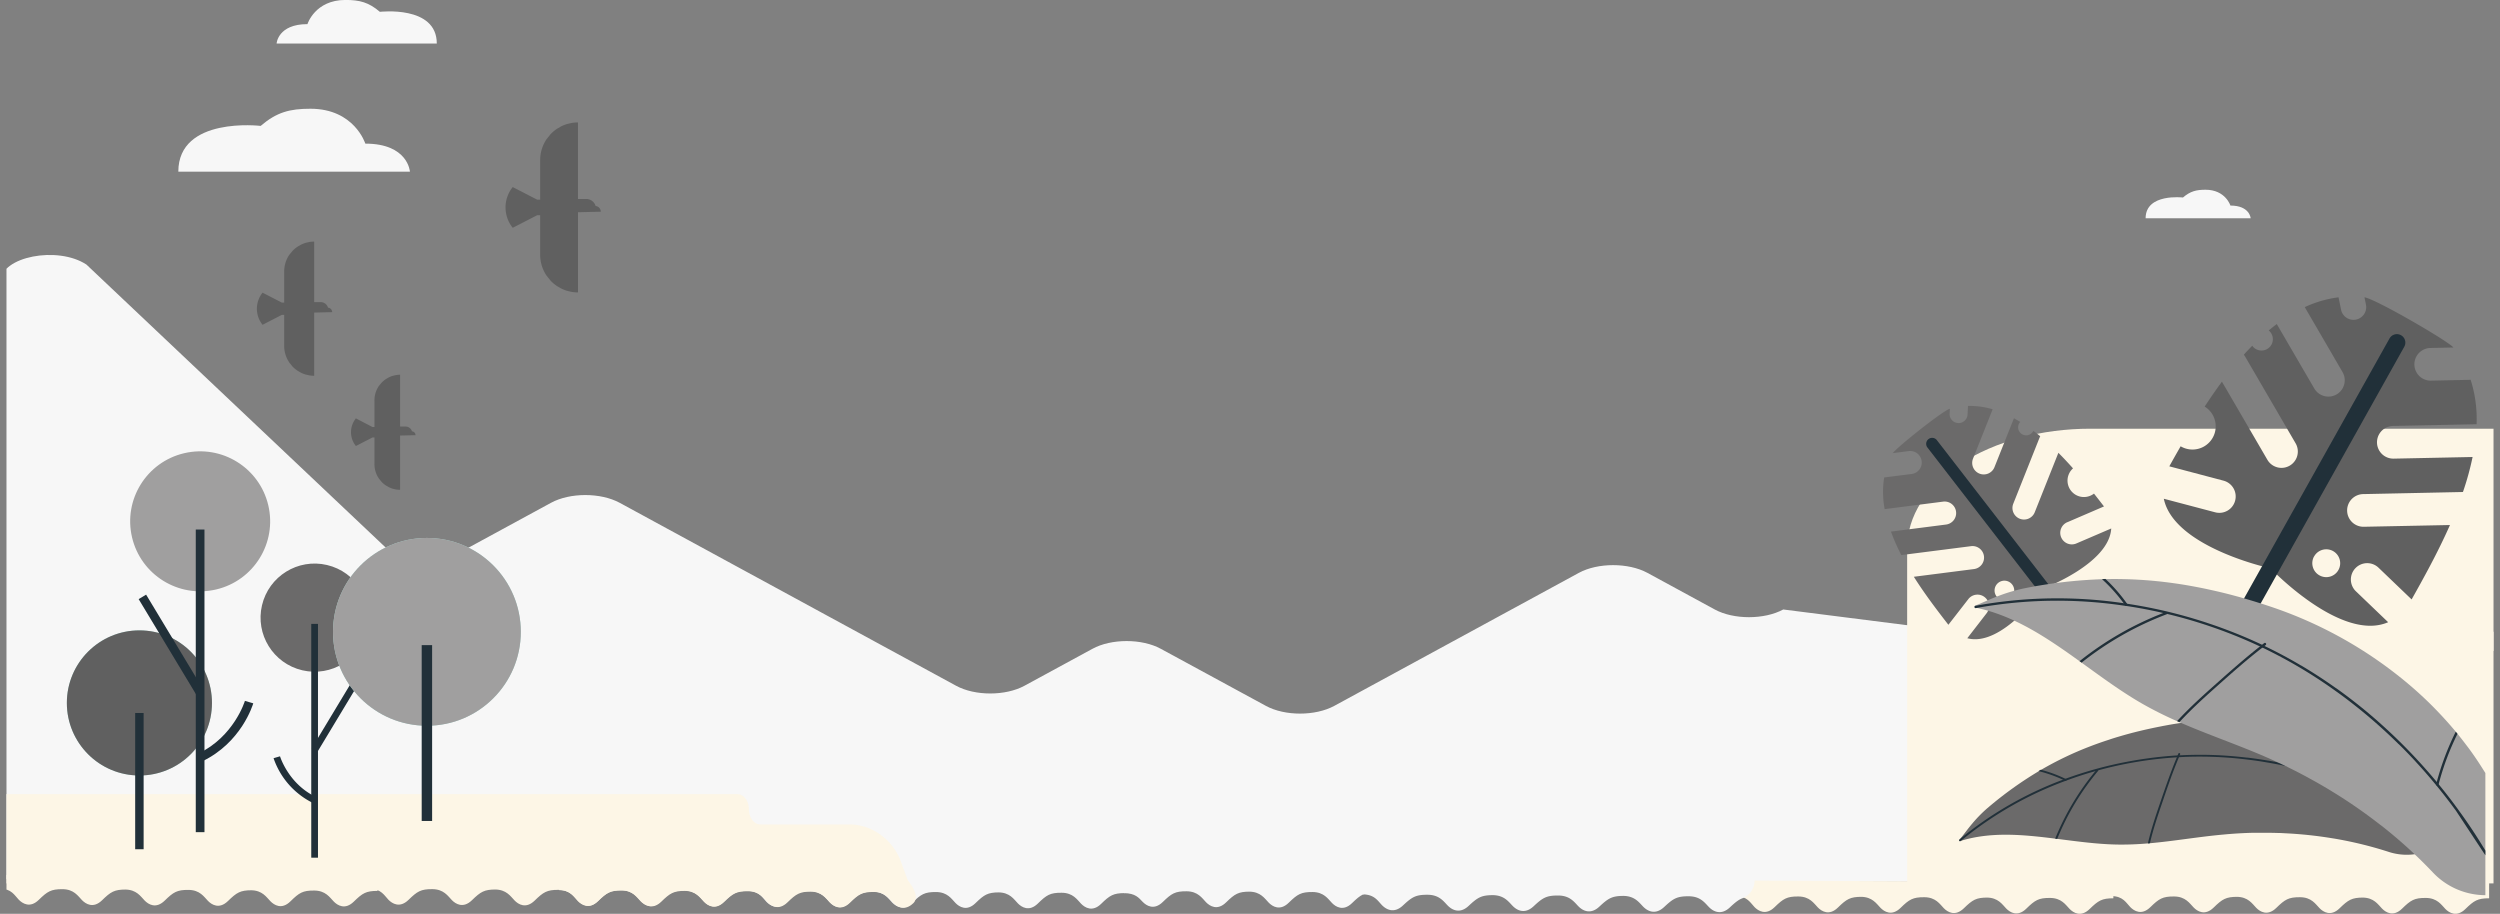 <svg xmlns="http://www.w3.org/2000/svg" xmlns:xlink="http://www.w3.org/1999/xlink" viewBox="0 0 1447.5 529.08"><rect x="0" y="0" width="1447.5" height="529.08" fill="#808080" stroke="none"/><defs><style>.cls-1,.cls-9{fill:none;}.cls-2{clip-path:url(#clip-path);}.cls-3{fill:#f7f7f7;}.cls-4{fill:#fdf6e6;}.cls-5{fill:#6b6a6a;}.cls-10,.cls-6{fill:#213039;}.cls-7{fill:#606060;}.cls-8{fill:#aad6d0;}.cls-10,.cls-9{stroke:#213039;stroke-miterlimit:10;}.cls-9{stroke-width:3px;}.cls-11{fill:#a09f9f;}</style><clipPath id="clip-path" transform="translate(3.75 -50.11)"><rect class="cls-1" width="1440" height="579.19"/></clipPath></defs><g id="Capa_2" data-name="Capa 2"><g id="Arte"><g class="cls-2"><path class="cls-3" d="M99.5,149.5H233.6s-1-16.23-25.83-16.23c0,0-6.29-20.2-31.78-20.2-12,0-19.54,2-28.81,9.94C147.18,123,99.5,117.31,99.5,149.5Z" transform="translate(3.75 -50.11)"/><path class="cls-3" d="M1028.76,403c-11,5.95-28.71,5.95-39.67,0l-39-21.21c-11-5.95-28.71-5.95-39.67,0l-141.58,77c-11,6-28.72,6-39.67,0l-60.77-33c-10.95-6-28.71-6-39.66,0l-39.28,21.35c-11,6-28.72,6-39.67,0L355,341.21c-11-5.95-28.71-5.95-39.67,0l-62.63,34.05c-5.26,2.86-12.4,4.47-19.84,4.47L46.28,203.28c-16.79-11-49.59-4.51-49.59,9.76V543.69h0v15.42l1440,2V454.81Z" transform="translate(3.75 -50.11)"/><path class="cls-3" d="M647.52,567.22c-6.63,0-8.68,1.29-13.73,6.23s-9.42,2.13-11.57-.07c-2.34-2.4-4.67-6.33-11.31-6.37s-8.67,1.28-13.73,6.23-9.42,2.13-11.57-.07c-2.34-2.4-4.67-6.33-11.31-6.37h.51c-6.63,0-8.68,1.28-13.74,6.22s-9.42,2.13-11.56-.06c-2.34-2.4-4.67-6.34-11.31-6.37s-8.68,1.28-13.73,6.22-9.42,2.13-11.57-.07c-2.34-2.4-4.67-6.33-11.31-6.37H502c-6.64,0-8.68,1.29-13.74,6.23s-9.42,2.13-11.56-.07c-2.34-2.4-4.68-6.33-11.31-6.37s-8.68,1.28-13.74,6.23-9.42,2.13-11.56-.07c-2.34-2.4-4.17-6.33-10.81-6.37h0V558H647.55Z" transform="translate(3.75 -50.11)"/><path class="cls-3" d="M792.33,566.8h.5c-6.64,0-8.69,1.28-13.76,6.22s-9.43,2.13-11.58-.06c-2.34-2.4-4.68-6.34-11.32-6.37s-8.7,1.28-13.76,6.22-9.44,2.13-11.58-.07c-2.35-2.4-4.69-6.33-11.33-6.37h.41c-6.65,0-8.69,1.28-13.76,6.23s-9.43,2.13-11.58-.07c-2.34-2.4-4.68-6.33-11.33-6.37s-8.69,1.28-13.76,6.22-9.43,2.13-11.58-.06c-2.34-2.4-4.2-5-10.85-5.09l0-9.23H791.52" transform="translate(3.75 -50.11)"/><path class="cls-4" d="M1437.45,570.22c-6.65,0-8.7,1.29-13.76,6.23s-9.44,2.13-11.58-.07c-2.35-2.4-4.68-6.33-11.33-6.37s-8.69,1.28-13.76,6.23-9.44,2.13-11.58-.07c-2.35-2.4-4.68-6.33-11.33-6.37h.51c-6.65,0-8.69,1.28-13.76,6.22s-9.44,2.13-11.58-.06c-2.35-2.4-4.68-6.34-11.33-6.37s-8.69,1.28-13.76,6.22-9.44,2.13-11.58-.07c-2.34-2.4-4.68-6.33-11.33-6.37h.42c-6.65,0-8.7,1.28-13.77,6.23s-9.43,2.13-11.57-.07c-2.35-2.4-4.69-6.33-11.33-6.37s-8.7,1.28-13.76,6.22-9.44,2.13-11.58-.06c-2.35-2.4-4.18-6.33-10.83-6.37h0V561h218.6Z" transform="translate(3.75 -50.11)"/><path class="cls-4" d="M1219.89,570.22c-6.64,0-8.69,1.29-13.76,6.23s-9.43,2.13-11.58-.07c-2.34-2.4-4.68-6.33-11.33-6.37s-8.69,1.28-13.76,6.23-9.43,2.13-11.58-.07c-2.34-2.4-4.68-6.33-11.32-6.37h.5c-6.64,0-8.69,1.28-13.76,6.22s-9.43,2.13-11.58-.06c-2.34-2.4-4.68-6.34-11.32-6.37s-8.7,1.28-13.76,6.22-9.44,2.13-11.58-.07c-2.35-2.4-4.69-6.33-11.33-6.37h.41c-6.65,0-8.69,1.28-13.76,6.23s-9.43,2.13-11.58-.07c-2.34-2.4-4.68-6.33-11.33-6.37s-8.69,1.28-13.76,6.22-9.43,2.13-11.58-.06c-2.34-2.4-4.18-6.33-10.82-6.37l10.83-9,207.78,1Z" transform="translate(3.75 -50.11)"/><path class="cls-3" d="M1012.16,560.12a11,11,0,0,1-7.16,10.13c-2.31.9-4.26,2.53-7.15,5.24-5.26,4.94-9.8,2.13-12-.07-2.44-2.4-4.87-6.33-11.77-6.37s-9,1.28-14.29,6.22-9.79,2.13-12-.07c-2.43-2.4-4.86-6.33-11.76-6.37h.52c-6.9,0-9,1.28-14.28,6.22s-9.8,2.13-12-.07c-2.43-2.4-4.86-6.33-11.76-6.37s-9,1.28-14.29,6.22-9.8,2.13-12-.07c-2.44-2.4-4.86-6.33-11.77-6.37h.43c-6.9,0-9,1.28-14.28,6.22s-9.8,2.13-12-.07c-2.43-2.4-4.86-6.33-11.76-6.37s-9,1.28-14.29,6.22-9.8,2.13-12-.07c-2.44-2.4-4.34-6.33-11.25-6.37v-8l227,0Z" transform="translate(3.75 -50.11)"/><path class="cls-4" d="M1443.75,298.33H1206.49c-28.11,0-55.08,7.28-75,20.23h0c-19.88,12.95-31,30.52-31,48.83V561.61h343.26Z" transform="translate(3.75 -50.11)"/><path class="cls-3" d="M1238.56,176.48h60.82s-.45-7.35-11.72-7.35c0,0-2.85-9.16-14.41-9.16-5.43,0-8.86.9-13.07,4.5C1260.18,164.47,1238.56,161.89,1238.56,176.48Z" transform="translate(3.75 -50.11)"/><path class="cls-3" d="M249.15,75.3H156.4s.68-11.22,17.86-11.22c0,0,4.35-14,22-14,8.27,0,13.51,1.38,19.92,6.87C216.17,57,249.15,53,249.15,75.3Z" transform="translate(3.75 -50.11)"/><path class="cls-4" d="M214.84,565.94c-6.65,0-8.7,1.28-13.76,6.23s-9.44,2.12-11.58-.07c-2.35-2.4-4.68-6.33-11.33-6.37S169.48,567,164.41,572s-9.44,2.13-11.58-.06c-2.35-2.4-4.68-6.34-11.33-6.37l.51,0c-6.65,0-8.69,1.29-13.76,6.23s-9.44,2.13-11.58-.07c-2.35-2.4-4.68-6.33-11.33-6.37s-8.69,1.29-13.76,6.23-9.44,2.13-11.58-.07c-2.34-2.4-4.68-6.33-11.33-6.37h.42c-6.65,0-8.7,1.28-13.76,6.22s-9.44,2.13-11.58-.06c-2.35-2.4-4.69-6.34-11.33-6.37s-8.7,1.28-13.76,6.22S9.22,573.22,7.08,571c-2.35-2.41-4.18-6.34-10.83-6.38h0v-7.93h218.6Z" transform="translate(3.75 -50.11)"/><path class="cls-4" d="M429.25,565.94c-6.66,0-8.71,1.29-13.78,6.23s-9.45,2.13-11.6-.07c-2.35-2.4-4.69-6.33-11.34-6.37S383.82,567,378.74,572s-9.45,2.12-11.59-.07c-2.35-2.4-4.69-6.33-11.35-6.37h.51c-6.66,0-8.71,1.28-13.78,6.22s-9.45,2.13-11.6-.07c-2.35-2.4-4.69-6.33-11.35-6.37s-8.7,1.29-13.78,6.23-9.45,2.13-11.59-.07c-2.35-2.4-4.69-6.33-11.35-6.37h.41c-6.65,0-8.7,1.28-13.78,6.22s-9.45,2.13-11.59-.06c-2.35-2.4-4.69-6.33-11.35-6.37s-8.71,1.28-13.78,6.22-9.45,2.13-11.6-.06c-2.35-2.41-4.18-6.34-10.84-6.38h0v-7.93H429.27Z" transform="translate(3.75 -50.11)"/><path class="cls-4" d="M525.12,573c-5.08,4.94-9.45,2.13-11.6-.07-2.35-2.4-4.69-6.33-11.35-6.37s-8.7,1.28-13.78,6.23-9.45,2.13-11.59-.07c-2.35-2.4-4.69-6.33-11.35-6.37H466c-6.66,0-8.71,1.28-13.78,6.22s-9.45,2.13-11.6-.06c-2.35-2.4-4.69-6.34-11.35-6.37s-8.7,1.28-13.78,6.22-9.45,2.13-11.6-.07c-2.34-2.4-4.68-6.33-11.34-6.37h.41c-6.65,0-8.7,1.28-13.78,6.23s-9.45,2.13-11.6-.07c-2.34-2.4-4.68-6.33-11.34-6.37s-8.71,1.28-13.78,6.22-9.45,2.13-11.6-.06c-2.35-2.4-4.19-6.34-10.84-6.37v-8H519.86S530.19,568,525.12,573Z" transform="translate(3.75 -50.11)"/><path class="cls-4" d="M-3.31,509.9H423.16c3.7,0,6.7,3.93,6.7,8.78h0c0,4.85,3,8.78,6.7,8.78H488a30.6,30.6,0,0,1,13.43,3.15A33.32,33.32,0,0,1,518,549.31l4.52,12.3H-3.31Z" transform="translate(3.75 -50.11)"/></g><path class="cls-4" d="M1120.44,417.88c6.65,0,8.69-1.34,13.73-6.31s9.42-2.18,11.58,0c2.36,2.39,4.72,6.31,11.36,6.31s8.69-1.34,13.73-6.31,9.42-2.18,11.58,0c2.36,2.39,4.72,6.31,11.36,6.31h-.51c6.65,0,8.69-1.33,13.73-6.3s9.42-2.19,11.58,0c2.36,2.38,4.72,6.3,11.36,6.3s8.69-1.33,13.73-6.3,9.42-2.19,11.58,0c2.36,2.38,4.71,6.3,11.36,6.3h-.41c6.65,0,8.68-1.34,13.72-6.31s9.43-2.18,11.58,0c2.36,2.39,4.72,6.31,11.37,6.31s8.68-1.34,13.72-6.31,9.42-2.18,11.58,0c2.36,2.39,4.22,6.31,10.86,6.31v9l-218.56.2Z" transform="translate(3.75 -50.11)"/><path class="cls-4" d="M1440,427l-103.74.1,0-9.23c6.65,0,8.69-1.34,13.72-6.31s9.43-2.18,11.58,0c2.36,2.39,4.72,6.31,11.37,6.31s8.68-1.34,13.72-6.31,9.43-2.18,11.58,0c2.36,2.39,4.72,6.31,11.37,6.31h-.51c6.65,0,8.69-1.33,13.72-6.3s9.43-2.19,11.58,0A65.09,65.09,0,0,0,1440,416" transform="translate(3.75 -50.11)"/><path class="cls-5" d="M1193.39,352.41l21.06-9.07c-.2-.26-.39-.53-.6-.79-1.61-2.08-3.34-4.31-5.19-6.65a9.5,9.5,0,0,1-12.13-14.61c-2.69-3-5.53-6.08-8.48-9l-13.66,34.36a6.69,6.69,0,1,1-12.43-4.95l15.15-38.07a6.54,6.54,0,0,1,.45-.92h0q-1.95-1.62-4-3.12a4.56,4.56,0,0,1-1.3,1.58,4.64,4.64,0,0,1-6.3-6.77c-1.2-.74-2.41-1.45-3.64-2.11l-11.27,28.31a6.68,6.68,0,1,1-12.42-4.94L1150,287.08a46.58,46.58,0,0,0-14.28-1.93l-.27,5.16a5.2,5.2,0,0,1-10.38-.54l.16-3c-4.15,1.14-31.35,22.84-33,25.69l9.18-1.17a6.68,6.68,0,1,1,1.69,13.26l-15.9,2a52.87,52.87,0,0,0,.28,18.34l33.94-4.35a6.69,6.69,0,0,1,1.7,13.27l-32,4.1a111.92,111.92,0,0,0,6,13.59l40.37-5.16a6.68,6.68,0,1,1,1.69,13.26l-34.82,4.46c6.71,10.63,14.14,20.22,20,27.8L1135.91,397a6.69,6.69,0,0,1,10.59,8.18l-11.19,14.47c20.25,5.42,44.34-28.91,44.34-28.91s37.85-14.26,39-34.64l-20,8.59a6.69,6.69,0,1,1-5.3-12.28Zm-33.11,44.1a5.69,5.69,0,1,1,1-8A5.69,5.69,0,0,1,1160.28,396.51Z" transform="translate(3.75 -50.11)"/><path class="cls-6" d="M1200,417a3.47,3.47,0,0,1-4.86-.62l-82.91-107.17a3.46,3.46,0,1,1,5.48-4.24l82.91,107.17A3.46,3.46,0,0,1,1200,417Z" transform="translate(3.75 -50.11)"/><path class="cls-7" d="M1290.39,340a9.45,9.45,0,0,1-11.57,6.73l-29.73-7.85c5.88,28.27,61.82,40.31,61.82,40.31s40.88,43,68.08,31.18l-18.67-17.9a9.46,9.46,0,1,1,13.1-13.66l19.16,18.37c6.64-11.84,15-26.8,22.2-43.08l-49.65,1a9.46,9.46,0,1,1-.4-18.91l57.56-1.21a162.44,162.44,0,0,0,5.59-20.27l-45.69.95a9.46,9.46,0,0,1-.39-18.92l48.39-1a74.84,74.84,0,0,0-3.43-25.72l-22.69.48a9.46,9.46,0,1,1-.4-18.91l13.09-.28c-2.85-3.65-45.44-28.32-51.49-29.06l.86,4.23a7.35,7.35,0,1,1-14.41,2.93l-1.45-7.16a66,66,0,0,0-19.57,5.68l21.84,37.54a9.46,9.46,0,1,1-16.35,9.52l-21.68-37.25c-1.58,1.18-3.13,2.42-4.66,3.7a6.57,6.57,0,1,1-9.55,8.86q-2.49,2.52-4.88,5.19h0a9.44,9.44,0,0,1,.83,1.2l29.16,50.1a9.46,9.46,0,1,1-16.36,9.51l-26.3-45.2c-3.51,4.75-6.83,9.6-10,14.41a13.44,13.44,0,0,1-13.91,23c-2.1,3.65-4.06,7.13-5.88,10.38-.23.41-.45.82-.67,1.23l31.36,8.29A9.46,9.46,0,0,1,1290.39,340Zm45.75,32.25a8.06,8.06,0,1,1,3.08,11A8.06,8.06,0,0,1,1336.14,372.2Z" transform="translate(3.75 -50.11)"/><path class="cls-6" d="M1288,420.18a4.89,4.89,0,0,0,6.66-1.88L1388.25,251a4.9,4.9,0,1,0-8.55-4.78l-93.6,167.27A4.9,4.9,0,0,0,1288,420.18Z" transform="translate(3.75 -50.11)"/><path class="cls-7" d="M312.72,130.68A21.76,21.76,0,0,0,309,142.92v22.8h-1.71l-14.17-7.3a18.77,18.77,0,0,0,0,23.59l14.17-7.3H309v22.8a21.76,21.76,0,0,0,3.73,12.24l2.31,2.86a21.93,21.93,0,0,0,3.76,3.17l2.3,1.33a22.63,22.63,0,0,0,3.69,1.45l2.31.53a21.77,21.77,0,0,0,3.81.34V173l13.19-.32a3.31,3.31,0,0,0-3-3.3,5.59,5.59,0,0,0-5.38-4.06H330.9V121a21.77,21.77,0,0,0-3.81.33l-2.31.54a21.3,21.3,0,0,0-3.68,1.44l-2.31,1.34a21.87,21.87,0,0,0-3.76,3.16Z" transform="translate(3.75 -50.11)"/><path class="cls-7" d="M163.74,197.66a17.21,17.21,0,0,0-2.94,9.66v18h-1.35l-11.18-5.76a14.84,14.84,0,0,0,0,18.61l11.18-5.76h1.34v18a17.21,17.21,0,0,0,3,9.65l1.82,2.26a17.67,17.67,0,0,0,3,2.49l1.82,1.05a16.58,16.58,0,0,0,2.91,1.14l1.82.42a17.52,17.52,0,0,0,3,.27v-36.6l10.41-.25a2.61,2.61,0,0,0-2.4-2.6,4.42,4.42,0,0,0-4.25-3.2h-3.76V190a17.52,17.52,0,0,0-3,.26l-1.82.42a18.31,18.31,0,0,0-2.91,1.14l-1.81,1.06a16.49,16.49,0,0,0-3,2.49Z" transform="translate(3.75 -50.11)"/><path class="cls-7" d="M215.59,273.62a14.81,14.81,0,0,0-2.53,8.29v15.44h-1.15l-9.6-5a12.73,12.73,0,0,0,0,16l9.6-4.94h1.15v15.44a14.7,14.7,0,0,0,2.53,8.28l1.56,1.94a14.47,14.47,0,0,0,2.55,2.14l1.56.91a15.45,15.45,0,0,0,2.5,1l1.56.36a14.65,14.65,0,0,0,2.58.23V302.29l8.94-.21a2.25,2.25,0,0,0-2.07-2.24,3.79,3.79,0,0,0-3.64-2.75H227.9v-30a14.65,14.65,0,0,0-2.58.23l-1.56.36a14.58,14.58,0,0,0-2.5,1l-1.56.9a15.39,15.39,0,0,0-2.55,2.14Z" transform="translate(3.75 -50.11)"/><circle class="cls-8" cx="80.72" cy="407" r="42.01"/><circle class="cls-5" cx="178.42" cy="407.69" r="31.31" transform="translate(-255.47 438.3) rotate(-76.81)"/><line class="cls-9" x1="80.72" y1="413.32" x2="80.72" y2="491.21"/><rect class="cls-6" x="180.22" y="361.23" width="3.89" height="135.37"/><path class="cls-6" d="M177.58,515.1a45.21,45.21,0,0,1-22.94-26l3.74-1.09-1.87.54,1.87-.54c.05.16,4.88,16,20.88,23.59Z" transform="translate(3.75 -50.11)"/><rect class="cls-6" x="166.31" y="460.97" width="50.07" height="3.89" transform="translate(-300.16 337.73) rotate(-58.92)"/><circle class="cls-7" cx="80.72" cy="407" r="42.01"/><rect class="cls-10" x="78.77" y="413.32" width="3.89" height="77.89"/><path class="cls-5" d="M1131.43,537l.21-.06h0c17.51-5.37,35.94-3.59,54.55-1.26.38,0,.78.09,1.17.14,11.6,1.46,23.27,3.09,34.78,3.29a171.75,171.75,0,0,0,17.72-.67c.39,0,.77-.07,1.17-.09,14.1-1.27,28.12-3.72,42.23-5q8.77-.84,17.59-1.06l1.35,0h.89c1.51,0,3,0,4.49,0h0q3.84,0,7.69.12c1.38,0,2.74.09,4.11.17a235.69,235.69,0,0,1,26.89,2.83l1.35.21a225.22,225.22,0,0,1,31.61,7.71,33.61,33.61,0,0,0,26.7-2.46h0l-28.09-50.68c-2.64-1.52-5.31-3-8-4.33-1.92-1-3.86-1.89-5.83-2.79h0c-2.17-1-4.35-1.94-6.56-2.83l-1.18-.49c-3.75-1.49-7.56-2.86-11.41-4.08-5.2-1.69-10.48-3.11-15.81-4.3a196.58,196.58,0,0,0-78.58-1.27c-1,.18-2,.37-2.93.56-8.36,1.63-16.34,3.53-24,5.8h0c-2.16.63-4.26,1.27-6.36,2-3.5,1.13-6.94,2.33-10.32,3.63h0a194,194,0,0,0-28.88,13.79l-1.38.81a216.8,216.8,0,0,0-28.81,20.62c-8.73,7.34-13.18,14.4-16.88,18.92,0,0,0,0,0,.06A.55.55,0,0,0,1131.43,537Z" transform="translate(3.75 -50.11)"/><path class="cls-6" d="M1396.78,524.24l-1.08-2q-10-5.89-20.53-10.84h0a5.16,5.16,0,0,0-.67-.32h0c-4.32-2.06-8.73-4-13.16-5.76l-1.28-.52v0q-5.92-2.35-11.93-4.4l-.14-.06q-11.39-3.89-23-6.65-7.79-1.89-15.58-3.22l-.18,0q-5.91-1-11.81-1.71h-.06s0,0,0,0-.22,0-.33,0q-9.64-1.15-19.29-1.5h-.06c-2.08-.07-4.13-.12-6.19-.13-3.9,0-7.82.05-11.7.24h0l-1.39.06c-.41,0-.83,0-1.25.05h0q-9,.53-17.91,1.8h0c-2.82.38-5.66.84-8.46,1.34-1,.16-1.9.34-2.84.52h0A225,225,0,0,0,1192.2,501c-.48.16-1,.35-1.46.54a208.82,208.82,0,0,0-59.93,34.6l-.08.07a.56.56,0,0,0-.07.79.55.55,0,0,0,.79.08l.19-.15h0a208.25,208.25,0,0,1,60.66-34.74.85.85,0,0,0,.17-.06h0q8.35-3.12,17-5.53h0c.55-.17,1.1-.32,1.65-.46,6.33-1.75,12.75-3.19,19.24-4.36a223.05,223.05,0,0,1,26.2-3.17l1.26-.08,3.66-.18c3.31-.12,6.61-.17,9.94-.15a227,227,0,0,1,26.86,1.8,2.91,2.91,0,0,1,.4.05c3.27.4,6.55.88,9.82,1.46a1.45,1.45,0,0,1,.3.05q7.71,1.29,15.34,3.12c3.84.91,7.66,1.9,11.47,3h.07a3.45,3.45,0,0,1,.43.12q5.47,1.57,10.88,3.42l.16.06a254.48,254.48,0,0,1,26.17,10.54,12.82,12.82,0,0,1,1.18.55" transform="translate(3.75 -50.11)"/><path class="cls-6" d="M1186.2,535.69l1.17.15A148,148,0,0,1,1211,496.53a.61.61,0,0,0,.13-.39.53.53,0,0,0-.2-.41.55.55,0,0,0-.8.06c-.23.27-.45.55-.66.82A148.84,148.84,0,0,0,1186.2,535.69Z" transform="translate(3.75 -50.11)"/><path class="cls-6" d="M1176.52,496.58a77.58,77.58,0,0,1,14.21,5c.41.19.83.38,1.23.59a.57.57,0,0,0,.36,0,.38.38,0,0,0,.15,0h0a.51.51,0,0,0,.22-.24.57.57,0,0,0-.26-.76l-.24-.11a75.62,75.62,0,0,0-14.31-5.27Z" transform="translate(3.75 -50.11)"/><path class="cls-6" d="M1239.86,538.46l1.18-.1c2-8.56,4.81-16.69,7.26-23.86,3-8.87,6-17.55,9.57-26,.16-.4.32-.79.49-1.16.07-.19.15-.36.22-.54a.57.57,0,0,0-1-.47c-.15.35-.3.7-.44,1.06h0c-.17.38-.33.77-.49,1.17-3.45,8.29-6.41,16.81-9.38,25.51C1244.74,521.42,1241.91,529.71,1239.86,538.46Z" transform="translate(3.75 -50.11)"/><path class="cls-6" d="M1361,506.29l.12-.05a.57.57,0,0,0,.28-.64,1.55,1.55,0,0,0-.06-.23,125,125,0,0,1-3.9-25.22c-.38-.17-.78-.33-1.18-.49a127.58,127.58,0,0,0,3.79,25.17c.08.36.17.71.26,1.06A.57.57,0,0,0,1361,506.29Z" transform="translate(3.75 -50.11)"/><circle class="cls-8" cx="247.18" cy="365.84" r="54.37"/><circle class="cls-11" cx="112.12" cy="351.98" r="40.52" transform="translate(-73.58 -15.26) rotate(-13.19)"/><line class="cls-9" x1="247.18" y1="374.03" x2="247.18" y2="474.84"/><rect class="cls-6" x="113.35" y="306.6" width="5.04" height="175.22"/><path class="cls-6" d="M113.2,491c22.81-10.86,29.42-32.74,29.69-33.67l-4.83-1.41,2.42.7-2.42-.71c-.06.21-6.31,20.68-27,30.54Z" transform="translate(3.75 -50.11)"/><rect class="cls-6" x="92.88" y="391.07" width="5.04" height="64.81" transform="translate(-201.15 59.91) rotate(-31.08)"/><circle class="cls-11" cx="247.18" cy="365.84" r="54.37"/><rect class="cls-10" x="244.66" y="374.03" width="5.04" height="100.81"/><path class="cls-11" d="M1140.18,401.94l.26.06h0c22.19,4.62,41.09,17.43,59.85,30.93.39.27.79.56,1.18.85,11.69,8.42,23.35,17.07,35.71,24.1a215.14,215.14,0,0,0,19.58,9.77c.45.2.88.38,1.33.59,16,7,32.69,12.68,48.78,19.61,6.67,2.87,13.23,5.95,19.69,9.29.5.25,1,.5,1.47.77.32.16.64.34,1,.52,1.65.86,3.26,1.72,4.87,2.63h0q4.17,2.26,8.25,4.68c1.47.86,2.93,1.72,4.36,2.62a290.3,290.3,0,0,1,27.42,18.94c.45.32.9.68,1.35,1a275.31,275.31,0,0,1,29.6,26.95,41.92,41.92,0,0,0,30.4,13.17h0V497.69c-2-3.19-4-6.33-6.11-9.4-1.51-2.17-3-4.3-4.65-6.42h0c-1.76-2.34-3.55-4.65-5.4-6.91-.32-.41-.66-.81-1-1.22q-4.77-5.73-9.92-11.12c-4.61-4.88-9.49-9.52-14.54-13.95a244.24,244.24,0,0,0-84.36-47.86c-1.19-.4-2.35-.78-3.52-1.13-10-3.21-19.82-5.9-29.5-8h0c-2.71-.61-5.38-1.16-8.07-1.67-4.46-.86-8.91-1.61-13.36-2.22h0a245.26,245.26,0,0,0-39.56-2.37l-2,.06a273.69,273.69,0,0,0-43.6,5c-13.86,2.68-22.92,7.59-29.64,10.23,0,0,0,0-.06.05A.67.67,0,0,0,1140.18,401.94Z" transform="translate(3.75 -50.11)"/><path class="cls-6" d="M1435.29,545.34v-2.73q-7.33-12.23-15.73-23.72v0a7.54,7.54,0,0,0-.53-.73h0c-3.45-4.76-7.07-9.42-10.8-13.94-.34-.45-.7-.88-1.07-1.33h0q-5-6-10.28-11.77a.89.89,0,0,0-.13-.14q-10-10.9-20.87-20.7-7.29-6.62-14.94-12.66c-.05,0-.12-.09-.18-.14q-5.77-4.57-11.76-8.83l-.06,0s0,0,0,0-.24-.16-.34-.23q-9.77-6.94-20-13s0,0-.07,0c-2.21-1.31-4.39-2.56-6.62-3.8-4.21-2.33-8.5-4.57-12.82-6.67h0l-1.54-.75c-.45-.24-.92-.47-1.38-.68h0q-10.07-4.77-20.48-8.68l0,0c-3.28-1.26-6.63-2.46-10-3.57-1.13-.39-2.26-.77-3.39-1.13h0a282.46,282.46,0,0,0-44.57-10.49c-.63-.11-1.27-.2-1.92-.29a262.33,262.33,0,0,0-85.69,1.49l-.12,0a.69.69,0,1,0,.25,1.36l.3-.05h0a261.18,261.18,0,0,1,86.57-1.2l.21,0h0c7.28,1.08,14.55,2.46,21.75,4.16h0c.7.15,1.38.31,2.07.49,7.9,1.88,15.72,4.14,23.45,6.72a281.21,281.21,0,0,1,30.29,12.12c.47.22.93.45,1.42.67,1.36.64,2.71,1.31,4.07,2,3.66,1.83,7.26,3.73,10.85,5.72a281.6,281.6,0,0,1,28,17.83,2.71,2.71,0,0,1,.41.28c3.3,2.37,6.57,4.83,9.76,7.38a1.78,1.78,0,0,1,.31.23q7.55,5.94,14.74,12.41c3.6,3.24,7.15,6.56,10.61,10a.09.09,0,0,1,.06,0l0,0,.39.38q5,4.92,9.72,10.09a1.77,1.77,0,0,1,.14.16,315,315,0,0,1,22,26.74c.34.43.66.86.95,1.29" transform="translate(3.75 -50.11)"/><path class="cls-6" d="M1200.31,432.93c.39.28.78.55,1.17.85a184,184,0,0,1,49.25-28,.66.66,0,0,0,.37-.33.68.68,0,0,0,0-.56.69.69,0,0,0-.91-.41c-.41.15-.82.32-1.21.49A184.46,184.46,0,0,0,1200.31,432.93Z" transform="translate(3.75 -50.11)"/><path class="cls-6" d="M1213.3,385.43a94.55,94.55,0,0,1,12.4,13.75c.33.44.67.89,1,1.35a.68.68,0,0,0,.35.26.78.78,0,0,0,.21,0h0a.65.65,0,0,0,.39-.13.69.69,0,0,0,.16-1c0-.09-.13-.16-.18-.26a93.56,93.56,0,0,0-12.34-14.1Z" transform="translate(3.75 -50.11)"/><path class="cls-6" d="M1256.78,467.64c.44.21.89.39,1.33.6,7.35-7.94,15.24-15,22.19-21.19,8.61-7.68,17.09-15.16,26-22.06.41-.34.82-.65,1.23-.95.18-.17.37-.3.55-.44a.69.69,0,0,0,.13-1,.71.71,0,0,0-1-.13l-1.12.87h0l-1.23,1c-8.72,6.81-17,14.16-25.47,21.69C1272.29,452.34,1264.25,459.52,1256.78,467.64Z" transform="translate(3.75 -50.11)"/><path class="cls-6" d="M1407.29,505h.17a.7.7,0,0,0,.68-.52c0-.09.06-.18.08-.27A150.76,150.76,0,0,1,1419.13,475l-1-1.22a154.4,154.4,0,0,0-11,29.13c-.13.43-.24.85-.35,1.28A.7.7,0,0,0,1407.29,505Z" transform="translate(3.75 -50.11)"/></g></g></svg>